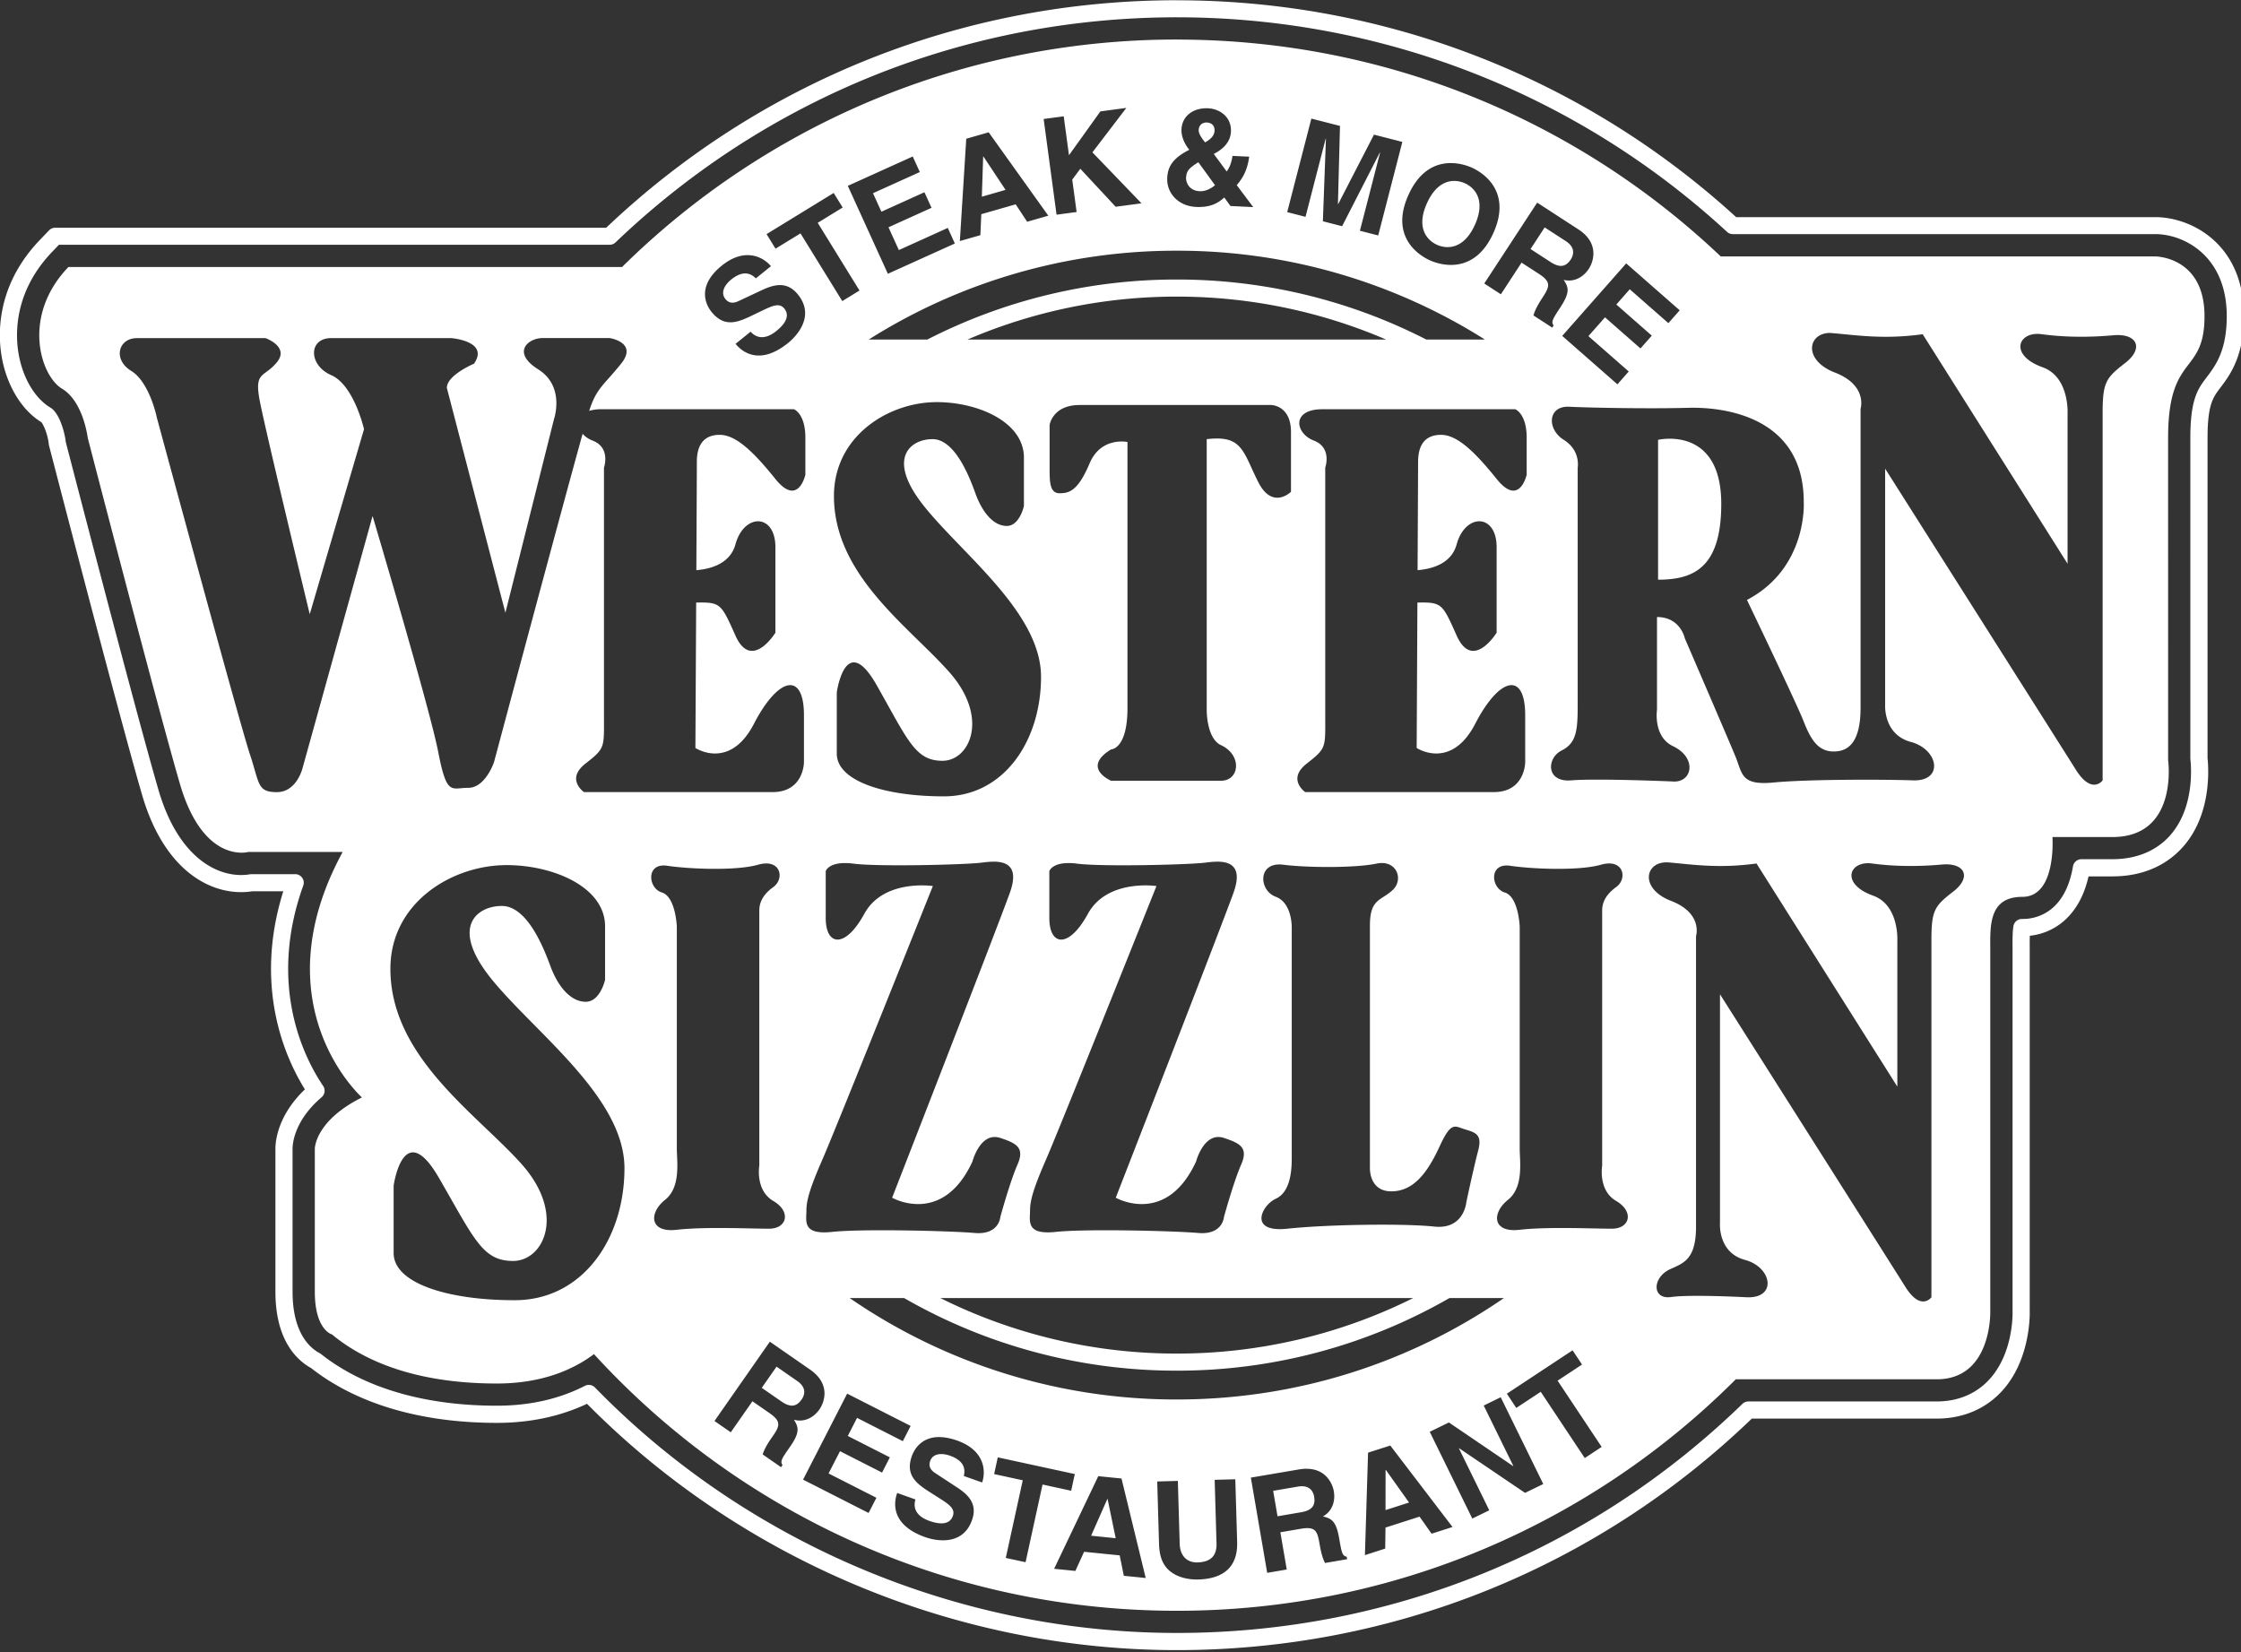 <?xml version="1.0" encoding="UTF-8"?>
<svg width="360" height="265.43" version="1.1" viewBox="0 0 95.249 70.227" xmlns="http://www.w3.org/2000/svg" xmlns:cc="http://creativecommons.org/ns#" xmlns:dc="http://purl.org/dc/elements/1.1/" xmlns:rdf="http://www.w3.org/1999/02/22-rdf-syntax-ns#"><rect x="0" y="0" width="95.249" height="70.227" fill="#333333" stroke="none"/><g transform="matrix(.352 0 0 .351 12.308 -14.027)"><g transform="matrix(3.432,0,0,3.432,-300.07,-188.21)" clip-rule="evenodd" fill-rule="evenodd"><path d="m118.65 66.492c-7.516 0-14.641 2.851-20.078 8.027h-19.384a0.301 0.301 0 0 0-0.218 0.093l-0.32 0.335c-1.452 1.517-1.482 3.134-1.37 3.963 0.145 1.078 0.687 2.021 1.417 2.468 0.066 0.067 0.214 0.394 0.257 0.72l0.009 0.07c0.001 0.013 4e-3 0.027 0.008 0.04l0.018 0.071c0.099 0.383 2.428 9.398 3.252 12.242 0.823 2.843 2.596 3.613 3.878 3.411h1.093c-1.054 3.372 0.067 5.874 0.76 6.99-0.958 0.919-1.037 1.826-1.037 2.095v5.047c0 1.732 0.773 2.424 1.251 2.688 1.607 1.267 3.867 1.937 6.543 1.937 1.163 0 2.226-0.228 3.169-0.673 5.449 5.525 12.999 8.691 20.754 8.691 7.594 0 14.771-2.901 20.227-8.169h6.505c0.886 0 1.659-0.314 2.236-0.908 1.085-1.119 1.039-2.826 1.036-2.898v-12.72l-9e-4 -0.145c0-0.094-9e-4 -0.237 5e-3 -0.366a2.167 2.166 0 0 0 1.374-0.693c0.327-0.351 0.56-0.822 0.691-1.402h0.84c1.302 0 2.076-0.575 2.497-1.058 0.964-1.106 0.898-2.644 0.85-3.116v-11.297c0-1.175 0.196-1.435 0.445-1.763 0.332-0.44 0.836-1.104 0.836-2.531-1e-3 -2.565-1.867-3.496-3.122-3.496h-14.744c-5.383-4.934-12.365-7.651-19.677-7.651zm-9e-4 0.602c7.199 0 14.074 2.688 19.357 7.57a0.298 0.298 0 0 0 0.204 0.08h14.86c1.013 0 2.518 0.77 2.518 2.892 9e-4 1.225-0.396 1.748-0.713 2.168-0.292 0.385-0.568 0.749-0.568 2.127v11.311c0 0.01 9e-4 0.021 2e-3 0.031 0.041 0.391 0.111 1.74-0.704 2.676-0.338 0.388-0.967 0.851-2.042 0.851h-1.088a0.302 0.302 0 0 0-0.297 0.251c-0.098 0.578-0.296 1.03-0.588 1.343a1.59 1.589 0 0 1-1.192 0.514l-0.024 9e-4h-9e-4a0.302 0.302 0 0 0-0.29 0.249c-0.032 0.183-0.033 0.45-0.032 0.708l9e-4 0.144v12.729c2e-3 0.073 0.042 1.533-0.866 2.469-0.46 0.475-1.083 0.725-1.803 0.725h-6.625a0.3 0.299 0 0 0-0.211 0.086c-5.353 5.212-12.419 8.082-19.896 8.082-7.665 0-15.127-3.156-20.474-8.661a0.302 0.302 0 0 0-0.354-0.058c-0.904 0.466-1.946 0.701-3.094 0.701-2.549 0-4.689-0.63-6.189-1.822a0.254 0.254 0 0 0-0.046-0.03c-0.357-0.19-0.956-0.725-0.956-2.17v-5.047c0-0.157 0.049-0.984 1.022-1.815a0.302 0.302 0 0 0 0.054-0.398c-0.635-0.938-1.975-3.507-0.7-7.071a0.301 0.301 0 0 0-0.284-0.402h-1.532a0.323 0.323 0 0 0-0.051 0.004c-1.039 0.177-2.508-0.497-3.228-2.98-0.822-2.836-3.149-11.843-3.248-12.225l-0.013-0.052-0.006-0.053c-0.039-0.298-0.218-0.966-0.529-1.152-0.584-0.35-1.023-1.132-1.145-2.041-0.097-0.721-0.069-2.131 1.208-3.466l0.232-0.242h19.374a0.301 0.301 0 0 0 0.209-0.084c5.335-5.122 12.349-7.943 19.75-7.943zm9e-4 0.784c-7.612 0-14.507 3.065-19.52 8.027h-19.478c-1.658 1.732-0.98 3.841-0.226 4.293 0.754 0.452 0.905 1.732 0.905 1.732s2.412 9.34 3.241 12.203c0.829 2.862 2.412 2.411 2.412 2.411h3.317c-2.94 5.423 0.678 8.662 0.678 8.662-1.658 0.829-1.658 1.808-1.658 1.808v5.047c0 1.356 0.603 1.507 0.603 1.507 0.905 0.753 2.638 1.732 5.804 1.732 1.646 0 2.741-0.529 3.414-1.037 5.074 5.564 12.383 9.056 20.509 9.056 7.684 0 14.64-3.123 19.663-8.168h7.069c1.96 0 1.885-2.411 1.885-2.411v-12.729c0-0.828-0.075-1.883 1.131-1.883 1.206 0 1.056-2.11 1.056-2.11h2.11c2.337 0 1.96-2.711 1.96-2.711l-9e-4 -11.374c0-3.013 1.281-2.184 1.281-4.293 0-2.109-1.734-2.109-1.734-2.109h-15.287c-4.978-4.74-11.715-7.651-19.134-7.651zm-1.778 2.413-1.193 1.568 1.726 1.798-0.908 0.122-1.244-1.341-0.284 0.383 0.154 1.143-0.706 0.095-0.454-3.377 0.706-0.094 0.185 1.373 1.105-1.547zm2.834 0.013c0.016 1.7e-4 0.033 6.29e-4 0.049 0.001 0.375 0.018 0.823 0.282 0.797 0.827-0.023 0.479-0.462 0.709-0.603 0.783l0.455 0.62c0.092-0.129 0.166-0.291 0.203-0.551l0.588 0.028c-0.065 0.458-0.197 0.717-0.438 1.005l0.58 0.774-0.801-0.039-0.218-0.3c-0.209 0.19-0.478 0.357-0.991 0.333-0.65-0.031-1.041-0.511-1.016-1.018 0.016-0.327 0.121-0.645 0.702-0.959l0.074-0.039c-0.134-0.168-0.288-0.432-0.274-0.726 0.021-0.45 0.388-0.745 0.894-0.74zm3.676 0.364 1.007 0.259-0.072 2.755 9e-3 0.002 1.259-2.45 0.998 0.257-0.849 3.3-0.644-0.165 0.71-2.758-9e-3 -0.002-1.327 2.599-0.677-0.174 0.108-2.912-9e-3 -0.003-0.71 2.758-0.644-0.166zm-3.703 0.138c-0.136 0.004-0.252 0.093-0.261 0.262-5e-3 0.114 0.073 0.255 0.226 0.439 0.185-0.105 0.324-0.231 0.332-0.407 9e-3 -0.19-0.11-0.286-0.271-0.294-9e-3 -4.49e-4 -0.018-4.94e-4 -0.027-2.03e-4zm-7.65 0.346 2.098 2.942-0.744 0.214-0.404-0.615-1.209 0.348-0.034 0.741-0.721 0.207 0.225-3.61zm-2.672 0.853 0.249 0.549-1.647 0.747 0.296 0.653 1.514-0.687 0.249 0.549-1.514 0.687 0.365 0.804 1.721-0.781 0.249 0.549-2.357 1.069-1.409-3.103zm2.487 4.94e-4 -9e-3 0.003-0.047 1.416 0.835-0.241zm7.561 0.202c-0.29 0.19-0.418 0.279-0.431 0.549-6e-3 0.133 0.082 0.456 0.481 0.474 0.218 0.011 0.419-0.113 0.538-0.211zm8.906 0.031c0.299 4e-3 0.559 0.09 0.714 0.159 0.411 0.184 1.415 0.847 0.761 2.306-0.654 1.459-1.817 1.153-2.229 0.968-0.411-0.184-1.416-0.847-0.761-2.306 0.409-0.912 1.016-1.135 1.515-1.128zm0.082 0.629c-0.315 0.006-0.678 0.191-0.946 0.79-0.391 0.87 7e-3 1.308 0.358 1.465 0.351 0.157 0.942 0.161 1.332-0.709 0.39-0.87-7e-3 -1.309-0.358-1.465-0.11-0.049-0.243-0.083-0.386-0.08zm-21.817 0.425 0.316 0.513-0.878 0.54 1.47 2.389-0.606 0.373-1.47-2.389-0.878 0.539-0.316-0.513zm24.751 0.341 1.444 0.94c0.76 0.495 0.533 1.147 0.373 1.393-0.204 0.314-0.54 0.481-0.885 0.392 0.167 0.256 0.237 0.426-0.11 0.959-0.273 0.417-0.34 0.521-0.244 0.651l-0.049 0.075-0.661-0.43c0.048-0.161 0.121-0.324 0.312-0.618 0.254-0.39 0.329-0.556-0.113-0.844l-0.617-0.401-0.728 1.117-0.584-0.381zm0.263 0.874-0.497 0.763 0.7 0.456c0.311 0.202 0.532 0.193 0.716-0.089 0.098-0.151 0.175-0.418-0.175-0.646zm-12.942 0.822a20.186 20.172 0 0 1 10.84 3.135h-2.061a19.146 19.133 0 0 0-8.778-2.118 19.143 19.129 0 0 0-8.779 2.118h-2.061a20.187 20.173 0 0 1 10.84-3.135zm-15.111 0.157c0.382-0.004 0.674 0.199 0.832 0.389l-0.532 0.43c-0.111-0.106-0.381-0.351-0.865 0.04-0.21 0.17-0.399 0.45-0.204 0.691 0.167 0.206 0.373 0.114 0.504 0.05l0.774-0.364c0.434-0.204 0.885-0.325 1.27 0.151 0.645 0.797-0.111 1.524-0.343 1.711-0.967 0.782-1.584 0.359-1.85 0.031l0.531-0.429c0.123 0.145 0.424 0.365 0.908-0.026 0.262-0.212 0.503-0.51 0.276-0.791-0.167-0.206-0.411-0.101-0.746 0.059l-0.338 0.163c-0.509 0.246-1 0.485-1.472-0.098-0.239-0.295-0.501-0.944 0.359-1.639 0.33-0.267 0.633-0.366 0.894-0.369zm30.922 0.291 1.882 1.655-0.398 0.453-1.359-1.195-0.473 0.538 1.248 1.098-0.398 0.452-1.248-1.098-0.584 0.663 1.419 1.248-0.398 0.453-1.942-1.709zm-15.811 1.172a18.555 18.542 0 0 1 7.365 1.515h-14.73a18.557 18.544 0 0 1 7.365-1.515zm22.997 1.285c0.026 2.74e-4 0.052 0.002 0.079 0.004 0.867 0.075 1.809 0.226 3.166 0.038l5.097 8.098v-5.311s0.067-1.281-0.876-1.62c-1.199-0.431-0.867-1.281-0.038-1.168 0.829 0.113 1.696 0.113 2.525 0.038 0.829-0.075 1.093 0.452 0.415 0.979-0.679 0.527-0.792 0.678-0.792 1.77v12.956s-0.377 0.527-0.943-0.377c-0.566-0.904-6.709-10.621-6.709-10.621v8.323s-0.075 1.055 0.905 1.319c0.979 0.264 1.168 1.393 0.075 1.356-1.093-0.038-3.731-0.038-4.899 0.075-1.168 0.113-1.093-0.301-1.357-0.941-0.264-0.641-1.771-4.143-1.771-4.143s-0.151-0.754-0.98-0.754v3.277s-0.142 0.942 0.565 1.281c0.867 0.414 0.679 1.318-0.038 1.243 0 0-2.638-0.113-3.542-0.038-0.905 0.075-0.867-0.791-0.34-1.054 0.527-0.264 0.565-0.716 0.565-1.62v-8.361s0.113-0.602-0.49-0.98c-0.603-0.377-0.565-1.205 0.189-1.168 0.754 0.038 2.864 0.075 4.183 0.038 1.319-0.038 4.071 0.339 4.071 3.314 0 0 0.151 2.335-1.998 3.465 0 0 1.734 3.616 1.998 4.293 0.264 0.678 0.527 1.054 1.056 1.054 0.527 0 0.943-0.339 0.943-1.544v-10.546s0.263-0.829-0.905-1.281c-1.132-0.438-0.955-1.406-0.155-1.397zm-59.583 0.179h4.522s0.854 0.302 0.402 0.854-0.804 0.301-0.603 1.356 1.759 7.532 1.759 7.532l1.91-6.528s-0.352-1.557-1.156-1.908c-0.804-0.351-0.804-1.306 0-1.306h4.221s1.357 0.101 0.804 0.904c0 0-0.955 0.401-0.955 0.853l2.06 7.934 1.709-6.829s0.403-1.155-0.553-1.758c-0.955-0.602-0.352-1.105 0.151-1.105h2.362s1.005 0.151 0.402 0.904c-0.603 0.753-0.854 0.853-1.105 1.607l-0.018 0.057a1.411 1.41 0 0 1 0.42-0.057h6.784c0 1e-6 0.402 0.151 0.402 1.005v1.305s-0.251 1.155-1.055 0.15c-0.804-1.004-1.407-1.557-1.96-1.557-0.553 0-0.804 0.352-0.803 0.954 0 0.241-8e-3 1.908-0.018 3.821 0.497-0.04 1.187-0.223 1.375-0.908 0.301-1.105 1.407-1.105 1.407 0.101v3.013s-0.841 1.373-1.407 0.101c-0.503-1.13-0.518-1.179-1.381-1.164l-0.027 5.131s1.206 0.803 2.06-0.854 1.759-1.858 1.759-0.301v1.657s-4e-5 1.055-1.106 1.055h-6.633s-0.653-0.452 0.05-1.004c0.704-0.553 0.653-0.553 0.653-1.708v-8.738s0.251-0.703-0.402-0.954c-0.144-0.055-0.262-0.141-0.349-0.239-0.796 2.868-3.118 11.588-3.118 11.588s-0.302 0.904-0.905 0.904c-0.603 0-0.754 0.301-1.055-1.255-0.301-1.557-2.312-8.336-2.312-8.336l-2.462 8.889s-0.201 0.854-0.905 0.854c-0.703 0-0.603-0.302-0.955-1.356-0.352-1.054-3.266-11.851-3.266-11.851s-0.251-1.255-0.905-1.657c-0.653-0.402-0.452-1.155 0.201-1.155zm28.141 2.259c1.457 0 3.066 0.703 3.066 1.959v1.707s-0.151 0.703-0.603 0.703c-0.452 0-0.854-0.452-1.106-1.155-0.251-0.703-0.754-1.908-1.508-1.908s-1.658 0.653-0.301 2.36 4.12 3.767 4.12 6.026c0 2.26-1.306 4.218-3.417 4.218-2.111 8.98e-4 -3.769-0.551-3.769-1.506v-2.16s0.301-2.209 1.407-0.251c1.106 1.958 1.357 2.662 2.312 2.662s1.658-1.507 0.252-3.114c-1.407-1.607-4.071-3.415-4.071-6.227 0-2.109 1.91-3.314 3.618-3.314zm5.025 0.101h6.734s0.703-7e-6 0.703 0.954v2.109s-0.654 0.653-1.156-0.351c-0.543-1.086-0.553-1.657-1.809-1.506v9.541s-0.017 1.013 0.503 1.256c0.754 0.351 0.654 1.255 0 1.255h-3.869s-1.055-0.452 0-1.105c0 0 0.578 3.3e-5 0.578-1.457v-9.39s-0.929-0.201-1.332 0.753c-0.402 0.954-0.703 1.055-1.055 1.055s-0.352-0.402-0.352-0.904v-1.506s0.101-0.703 1.055-0.703zm8.543 0.15h6.784c0 1e-6 0.402 0.151 0.402 1.005v1.305s-0.252 1.155-1.056 0.15c-0.804-1.004-1.407-1.557-1.96-1.557s-0.804 0.352-0.804 0.954c0 0.241-8e-3 1.908-0.018 3.821 0.497-0.04 1.187-0.223 1.374-0.908 0.302-1.105 1.407-1.105 1.407 0.101v3.013s-0.841 1.373-1.407 0.101c-0.502-1.13-0.517-1.179-1.38-1.164l-0.026 5.131s1.206 0.803 2.06-0.854 1.758-1.858 1.758-0.301v1.657s-5e-5 1.055-1.106 1.055h-6.633s-0.653-0.452 0.051-1.004c0.703-0.553 0.653-0.553 0.653-1.708v-8.738s0.251-0.703-0.402-0.954c-0.654-0.251-0.804-1.105 0.302-1.105zm12.238 1.04c-0.253-2e-3 -0.429 0.04-0.429 0.04v4.934c1.244 0 2.223-0.414 2.223-2.674 0-2.003-1.149-2.294-1.795-2.3zm-23.818 14.923c0.475-0.002 0.911 0.174 0.587 1.087-0.415 1.168-4.146 10.771-4.146 10.771s1.771 1.017 2.827-1.28c0 0 0.275-1.063 0.98-0.829 0.566 0.189 0.867 0.339 0.603 0.942-0.264 0.602-0.603 1.845-0.603 1.845s-0.038 0.641-0.905 0.566c-0.867-0.075-3.957-0.151-5.013-0.038-1.055 0.113-0.905-0.377-0.905-0.753 0-0.377 0.143-0.835 0.566-1.808 0.491-1.13 3.883-9.642 3.883-9.642s-1.734-0.263-2.412 0.98c-0.678 1.244-1.357 1.13-1.357 0.151v-1.657s0.113-0.377 0.98-0.264c0.867 0.113 3.958 0.038 4.523-0.038 0.124-0.016 0.26-0.031 0.393-0.032zm7.868 0c0.475-0.002 0.911 0.174 0.587 1.087-0.415 1.168-4.146 10.771-4.146 10.771s1.772 1.017 2.827-1.28c0 0 0.276-1.063 0.98-0.829 0.566 0.189 0.867 0.339 0.604 0.942-0.264 0.602-0.604 1.845-0.604 1.845s-0.038 0.641-0.905 0.566c-0.867-0.075-3.957-0.151-5.013-0.038-1.055 0.113-0.905-0.377-0.905-0.753 0-0.377 0.143-0.835 0.566-1.808 0.49-1.13 3.882-9.642 3.882-9.642s-1.734-0.263-2.412 0.98c-0.678 1.244-1.357 1.13-1.357 0.151v-1.657s0.113-0.377 0.98-0.264c0.867 0.113 3.958 0.038 4.523-0.038 0.124-0.016 0.26-0.031 0.393-0.032zm15.829 0.025c0.025 2.79e-4 0.051 0.002 0.077 4e-3 0.843 0.073 1.759 0.219 3.078 0.036l4.955 7.873v-5.163s0.064-1.245-0.852-1.575c-1.166-0.42-0.842-1.245-0.037-1.135 0.806 0.11 1.649 0.11 2.455 0.037 0.806-0.073 1.062 0.439 0.403 0.952-0.66 0.513-0.77 0.659-0.77 1.721v12.595s-0.367 0.512-0.916-0.366c-0.55-0.879-6.523-10.325-6.523-10.325v8.092s-0.073 1.025 0.88 1.281c0.953 0.257 1.135 1.356 0.073 1.319 0 0-1.988-0.107-2.672-9e-3 -0.683 0.097-0.665-0.69-0.04-0.98 0.465-0.215 0.916-0.33 0.916-1.501v-10.252s0.256-0.806-0.879-1.245c-1.101-0.426-0.928-1.367-0.151-1.359zm-10.03 0.023c0.57 8.98e-4 0.751 0.621 0.376 0.962-0.414 0.377-0.792 0.302-0.792 1.244v8.549s-0.038 0.83 0.754 0.83c0.792 0 1.282-0.679 1.696-1.582 0.415-0.904 0.527-0.716 0.905-0.602 0.376 0.113 0.603 0.188 0.452 0.753-0.15 0.565-0.414 1.808-0.414 1.808s-0.075 0.98-1.131 0.866-3.769-0.075-5.163 0.075c-1.394 0.151-0.905-0.829-0.414-1.055 0.49-0.225 0.565-0.904 0.565-1.431v-8.098s0.038-0.904-0.565-1.129c-0.603-0.226-0.641-1.244 0.263-1.13 0.906 0.113 2.563 0.113 3.28-0.038 0.067-0.014 0.13-0.021 0.189-0.021zm-21.67 0.016c0.553-0.01 0.624 0.571 0.261 0.834-0.415 0.301-0.49 0.602-0.49 0.828v9.002s-0.15 0.866 0.49 1.243c0.641 0.377 0.49 0.98-0.151 0.98-0.641 0-2.261-0.075-3.241 0.038-0.98 0.113-0.98-0.602-0.415-1.055 0.566-0.452 0.415-1.356 0.415-1.808v-7.833s-0.038-1.055-0.528-1.206c-0.49-0.151-0.565-1.055 0.189-0.942 0.754 0.113 2.412 0.189 3.204-0.038 0.099-0.028 0.188-0.042 0.267-0.043zm29.655 0c0.554-0.01 0.624 0.571 0.261 0.834-0.415 0.301-0.491 0.602-0.491 0.828v9.002s-0.151 0.866 0.491 1.243c0.641 0.377 0.49 0.98-0.151 0.98-0.641 0-2.262-0.075-3.241 0.038-0.98 0.113-0.98-0.602-0.415-1.055 0.565-0.452 0.415-1.356 0.415-1.808v-7.833s-0.038-1.055-0.528-1.206c-0.49-0.151-0.565-1.055 0.189-0.942s2.412 0.189 3.203-0.038c0.099-0.028 0.188-0.042 0.267-0.043zm-38.774 0.058c1.647 0 3.464 0.776 3.464 2.161v1.885s-0.17 0.776-0.681 0.776-0.965-0.499-1.249-1.275c-0.284-0.776-0.852-2.106-1.704-2.106-0.852 0-1.874 0.72-0.341 2.605 1.534 1.884 4.657 4.157 4.657 6.65 0 2.495-1.476 4.656-3.862 4.656-2.385 4.4e-4 -4.259-0.609-4.259-1.662v-2.383s0.341-2.439 1.59-0.277c1.249 2.161 1.533 2.937 2.612 2.937 1.079 0 1.874-1.662 0.284-3.436-1.59-1.774-4.6-3.769-4.6-6.873 0-2.328 2.158-3.658 4.089-3.658zm12.07 15.277h1.916a19.145 19.132 0 0 0 9.592 2.561 19.145 19.132 0 0 0 9.592-2.561h1.917c-3.269 2.256-7.234 3.578-11.508 3.578a20.188 20.174 0 0 1-11.508-3.578zm3.191 0h16.634a18.546 18.533 0 0 1-8.317 1.958 18.546 18.533 0 0 1-8.317-1.958zm-6 1.539 1.415 0.984c0.744 0.518 0.498 1.163 0.33 1.404-0.214 0.308-0.555 0.464-0.897 0.365 0.159 0.261 0.224 0.434-0.139 0.956-0.285 0.41-0.355 0.51-0.263 0.644l-0.052 0.075-0.647-0.451c0.053-0.16 0.13-0.319 0.331-0.608 0.266-0.382 0.345-0.546-0.087-0.847l-0.604-0.42-0.762 1.095-0.573-0.399zm28.242 0.304 0.333 0.502-0.86 0.569 1.55 2.337-0.594 0.394-1.549-2.338-0.86 0.569-0.332-0.502zm-28.006 0.576-0.521 0.748 0.686 0.477c0.304 0.212 0.525 0.21 0.718-0.067 0.103-0.148 0.189-0.412-0.154-0.65zm2.484 0.953 2.233 1.139-0.274 0.538-1.611-0.822-0.326 0.638 1.48 0.755-0.274 0.537-1.48-0.755-0.402 0.786 1.683 0.858-0.275 0.536-2.305-1.176zm22.994 0.127 1.497 3.062-0.641 0.312-2.317-1.573-9e-3 5e-3 1.067 2.183-0.597 0.292-1.497-3.062 0.674-0.329 2.258 1.538 9e-3 -4e-3 -1.042-2.131zm-19.785 1.406c0.018-4.1e-4 0.037-3.9e-4 0.057 0 0.172 4e-3 0.37 0.04 0.598 0.12 0.985 0.348 1.021 1.085 0.885 1.481l-0.645-0.228c0.033-0.15 0.1-0.509-0.487-0.717-0.255-0.09-0.593-0.103-0.696 0.187-0.089 0.251 0.098 0.377 0.221 0.456l0.715 0.47c0.401 0.262 0.74 0.584 0.535 1.161-0.342 0.966-1.358 0.702-1.639 0.603-1.173-0.416-1.135-1.163-0.993-1.561l0.644 0.229c-0.059 0.18-0.09 0.552 0.496 0.759 0.318 0.112 0.699 0.161 0.819-0.178 0.089-0.251-0.129-0.403-0.441-0.604l-0.316-0.202c-0.477-0.305-0.937-0.599-0.686-1.306 0.096-0.271 0.358-0.659 0.931-0.671zm15.9 0.298 2.189 2.874-0.736 0.237-0.424-0.602-1.198 0.386-0.01 0.741-0.714 0.231 0.111-3.616zm-13.81 0.417 2.71 0.589-0.128 0.589-1.007-0.219-0.597 2.741-0.696-0.151 0.597-2.74-1.007-0.219zm10.838 0.404c0.708-0.014 0.94 0.529 0.985 0.792 0.063 0.369-0.07 0.719-0.383 0.888 0.296 0.074 0.464 0.152 0.572 0.778 0.085 0.491 0.105 0.613 0.264 0.644l0.015 0.088-0.777 0.133c-0.075-0.151-0.133-0.32-0.191-0.665-0.079-0.458-0.137-0.631-0.656-0.543l-0.725 0.124 0.225 1.314-0.688 0.118-0.575-3.36 1.699-0.29c0.084-0.014 0.162-0.022 0.235-0.023zm2.815 0.038-9e-3 2e-3 -2e-3 1.417 0.828-0.267zm-10.117 0.222 0.817 0.082 0.852 3.511-0.77-0.078-0.146-0.721-1.252-0.126-0.307 0.675-0.747-0.075zm4.821 0.109 0.065 2.216c0.026 0.896-0.504 1.296-1.363 1.32-0.313 9e-3 -0.781-0.053-1.094-0.382-0.191-0.203-0.271-0.476-0.29-0.817l-0.065-2.259 0.726-0.02 0.064 2.211c0.013 0.475 0.295 0.675 0.627 0.665 0.489-0.014 0.681-0.257 0.669-0.67l-0.065-2.244zm2.349 0.246c-0.043-4.2e-4 -0.09 3e-3 -0.142 0.012l-0.875 0.15 0.154 0.898 0.824-0.141c0.365-0.062 0.521-0.22 0.464-0.551-0.026-0.156-0.125-0.365-0.425-0.368zm-6.851 0.45-0.571 1.296 0.865 0.088-0.285-1.384z" fill="#fff" stroke-width=".449"/></g></g></svg>
